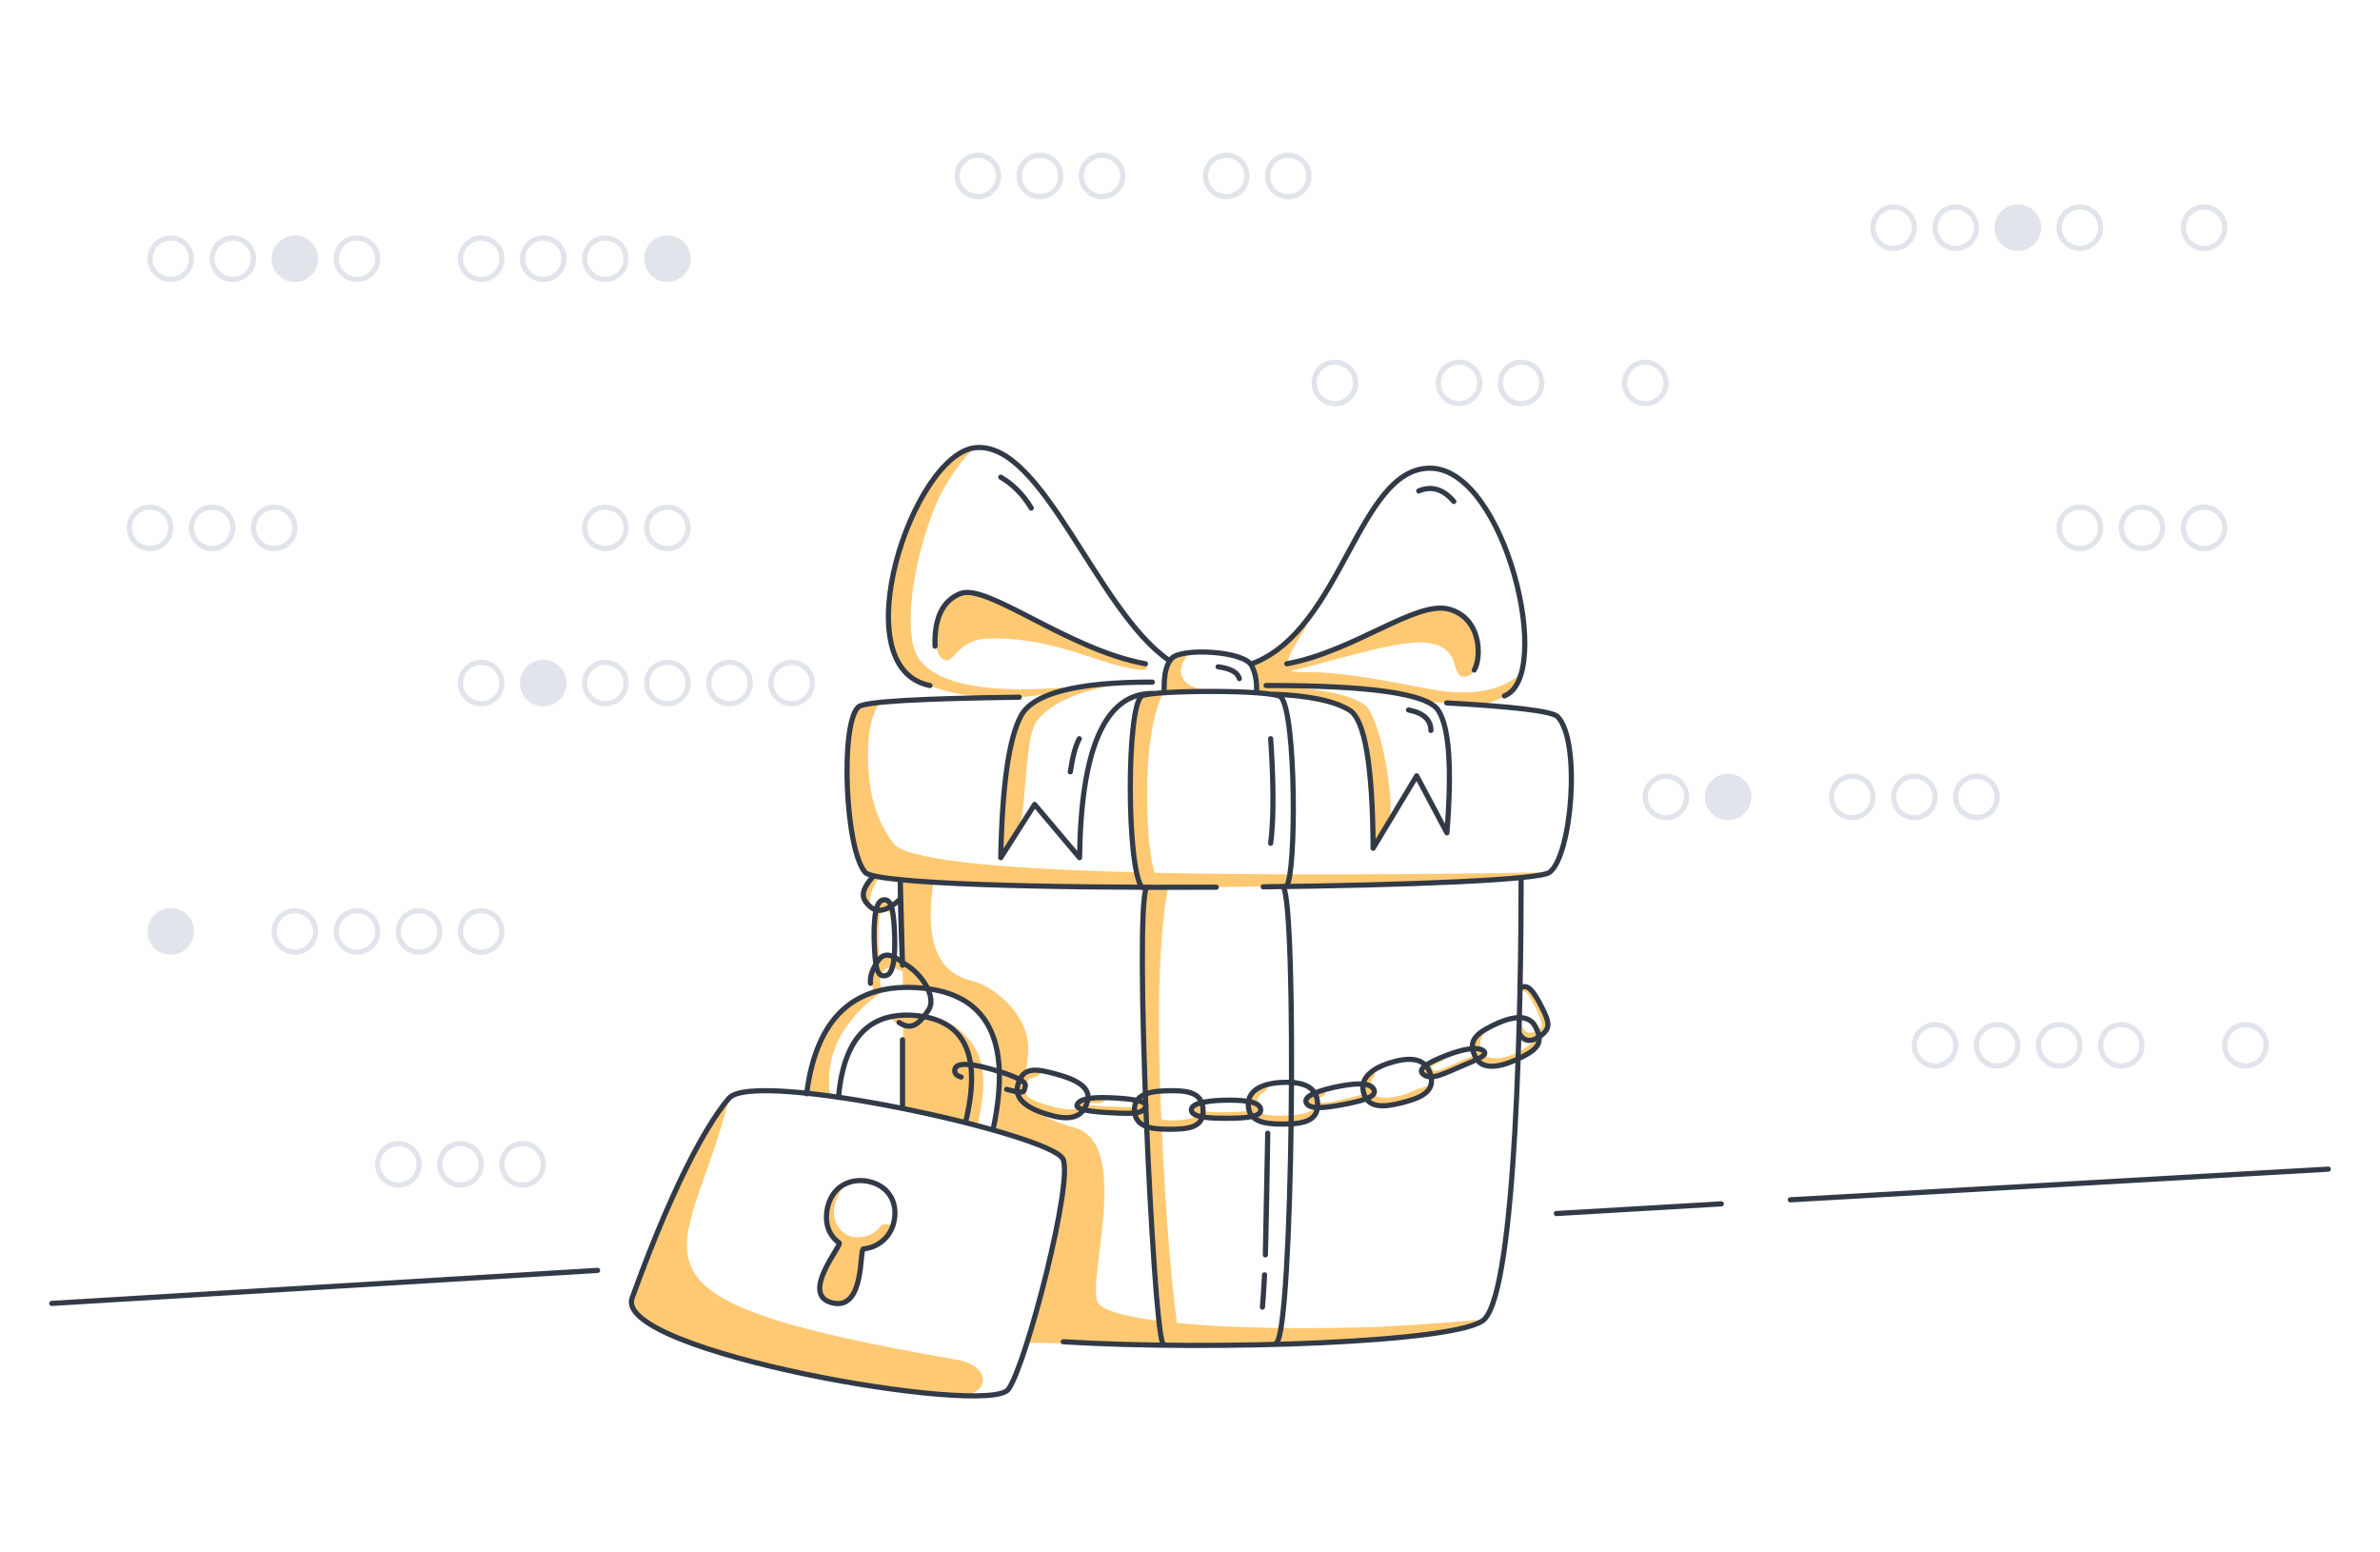 <svg width="460" height="300" fill="none" xmlns="http://www.w3.org/2000/svg"><path d="M33 184a4 4 0 1 0 0-8 4 4 0 0 0 0 8Z" fill="#E1E4EA" stroke="#E1E4EA"/><path d="M93 136a4 4 0 1 0 0-8 4 4 0 0 0 0 8ZM33 54a4 4 0 1 0 0-8 4 4 0 0 0 0 8ZM258 78a4 4 0 1 0 0-8 4 4 0 0 0 0 8ZM366 48a4 4 0 1 0 0-8 4 4 0 0 0 0 8ZM322 158a4 4 0 1 0 0-8 4 4 0 0 0 0 8ZM374 206a4 4 0 1 0 0-8 4 4 0 0 0 0 8ZM189 38a4 4 0 1 0 0-8 4 4 0 0 0 0 8ZM57 184a4 4 0 1 0 0-8 4 4 0 0 0 0 8ZM117 136a4 4 0 1 0 0-8 4 4 0 0 0 0 8ZM141 136a4 4 0 1 0 0-8 4 4 0 0 0 0 8Z" stroke="#E1E4EA"/><path d="M57 54a4 4 0 1 0 0-8 4 4 0 0 0 0 8Z" fill="#E1E4EA" stroke="#E1E4EA"/><path d="M282 78a4 4 0 1 0 0-8 4 4 0 0 0 0 8Z" stroke="#E1E4EA"/><path d="M390 48a4 4 0 1 0 0-8 4 4 0 0 0 0 8Z" fill="#E1E4EA" stroke="#E1E4EA"/><path d="M398 206a4 4 0 1 0 0-8 4 4 0 0 0 0 8ZM213 38a4 4 0 1 0 0-8 4 4 0 0 0 0 8ZM81 184a4 4 0 1 0 0-8 4 4 0 0 0 0 8ZM89 229a4 4 0 1 0 0-8 4 4 0 0 0 0 8ZM414 106a4 4 0 1 0 0-8 4 4 0 0 0 0 8ZM41 106a4 4 0 1 0 0-8 4 4 0 0 0 0 8ZM117 106a4 4 0 1 0 0-8 4 4 0 0 0 0 8ZM117 54a4 4 0 1 0 0-8 4 4 0 0 0 0 8ZM370 158a4 4 0 1 0 0-8 4 4 0 0 0 0 8ZM237 38a4 4 0 1 0 0-8 4 4 0 0 0 0 8Z" stroke="#E1E4EA"/><path d="M105 136a4 4 0 1 0 0-8 4 4 0 0 0 0 8Z" fill="#E1E4EA" stroke="#E1E4EA"/><path d="M45 54a4 4 0 1 0 0-8 4 4 0 0 0 0 8ZM378 48a4 4 0 1 0 0-8 4 4 0 0 0 0 8Z" stroke="#E1E4EA"/><path d="M334 158a4 4 0 1 0 0-8 4 4 0 0 0 0 8Z" fill="#E1E4EA" stroke="#E1E4EA"/><path d="M386 206a4 4 0 1 0 0-8 4 4 0 0 0 0 8ZM201 38a4 4 0 1 0 0-8 4 4 0 0 0 0 8ZM69 184a4 4 0 1 0 0-8 4 4 0 0 0 0 8ZM77 229a4 4 0 1 0 0-8 4 4 0 0 0 0 8ZM402 106a4 4 0 1 0 0-8 4 4 0 0 0 0 8ZM29 106a4 4 0 1 0 0-8 4 4 0 0 0 0 8ZM129 136a4 4 0 1 0 0-8 4 4 0 0 0 0 8ZM153 136a4 4 0 1 0 0-8 4 4 0 0 0 0 8ZM69 54a4 4 0 1 0 0-8 4 4 0 0 0 0 8ZM105 54a4 4 0 1 0 0-8 4 4 0 0 0 0 8ZM294 78a4 4 0 1 0 0-8 4 4 0 0 0 0 8ZM402 48a4 4 0 1 0 0-8 4 4 0 0 0 0 8ZM358 158a4 4 0 1 0 0-8 4 4 0 0 0 0 8ZM410 206a4 4 0 1 0 0-8 4 4 0 0 0 0 8ZM93 184a4 4 0 1 0 0-8 4 4 0 0 0 0 8ZM101 229a4 4 0 1 0 0-8 4 4 0 0 0 0 8ZM426 106a4 4 0 1 0 0-8 4 4 0 0 0 0 8ZM53 106a4 4 0 1 0 0-8 4 4 0 0 0 0 8ZM129 106a4 4 0 1 0 0-8 4 4 0 0 0 0 8ZM93 54a4 4 0 1 0 0-8 4 4 0 0 0 0 8Z" stroke="#E1E4EA"/><path d="M129 54a4 4 0 1 0 0-8 4 4 0 0 0 0 8Z" fill="#E1E4EA" stroke="#E1E4EA"/><path d="M318 78a4 4 0 1 0 0-8 4 4 0 0 0 0 8ZM426 48a4 4 0 1 0 0-8 4 4 0 0 0 0 8ZM382 158a4 4 0 1 0 0-8 4 4 0 0 0 0 8ZM434 206a4 4 0 1 0 0-8 4 4 0 0 0 0 8ZM249 38a4 4 0 1 0 0-8 4 4 0 0 0 0 8Z" stroke="#E1E4EA"/><path fill-rule="evenodd" clip-rule="evenodd" d="M252.213 216.48c2.518-.591 1.581-2.443 2.281-2.815.368-.196-.477 1.051-2.444 1.504-2.94.679-8.034.528-8.382-.169-2.226-4.466 1.949-3.227 1.126-5.303-3.198 1.63-4.089 2.712-2.595 5.644 1.494 2.931 8.187 1.568 10.014 1.139Z" fill="#FFC973"/><path fill-rule="evenodd" clip-rule="evenodd" d="M241.213 215.778c2.519-.256 1.581-1.059 2.281-1.22.368-.085-.436-.04-2.403.156-2.94.295-7.912.302-8.259 0-2.226-1.935 1.786-.976.963-1.876-3.199.706-4.089 1.175-2.596 2.446 1.494 1.271 8.187.68 10.014.494ZM218.217 214.989c2.584.044 2.194-.663 2.968-.72.409-.03-.184-.245-2.199-.281-3.014-.055-8.355-.272-8.465-.538-.349-.843 2.626.578 3.268-1.139-3.524.237-5.995.49-5.367 1.609.628 1.12 7.921 1.038 9.795 1.069Z" fill="#FFC973"/><path fill-rule="evenodd" clip-rule="evenodd" d="M206.072 215.676c2.579.216 2.26-1.835 3.04-1.973.411-.072-.779.852-2.789.676-3.006-.263-7.804-1.981-7.919-2.751-.737-4.935 2.85-2.466 2.709-4.695-3.545.561-4.727 1.315-4.212 4.565.515 3.25 7.302 4.021 9.171 4.178ZM169.319 186.159c.275 2.851 1.214 1.831 1.394 2.627.096.419-.523-.559-.734-2.785-.315-3.328-.194-9.068.159-9.446 2.262-2.422 1.603 2.261 2.653 1.374-.79-3.638-1.326-4.664-2.811-3.037-1.486 1.626-.86 9.199-.661 11.267ZM230.213 217.48c2.518-.591 1.581-2.443 2.281-2.815.368-.196-.477 1.051-2.444 1.504-2.94.679-6.713.266-7.061-.431-2.226-4.465.628-2.965-.195-5.041-3.198 1.63-4.089 2.712-2.595 5.644 1.494 2.931 8.187 1.568 10.014 1.139ZM290.991 205.695c2.519-.591 5.486-3.163 6.186-3.535.368-.196.848-2.12-.836-.771-5.695 4.563-9.484 2.956-9.831 2.259-2.226-4.465 4.863-6.943 1.665-5.313-3.199 1.63-4.469 3.073-2.975 6.005 1.493 2.932 3.965 1.784 5.791 1.355ZM221.399 128.274c-9.178-2.926-15.467-5.335-18.869-7.226-5.103-2.836-12.839-6.56-15.562-6.56-1.152 0-4.458 1.914-5.403 4.589-1.669 4.727-.436 8.535 1.518 8.535 1.332 0 2.424-3.984 7.74-4.201 10.232-.418 18.745 3.378 24.059 4.863 5.543 1.548 7.715 1.548 6.517 0Z" fill="#FFC973"/><path fill-rule="evenodd" clip-rule="evenodd" d="M188.28 86.478c-3.466 1.404-6.61 4.31-9.431 8.72-3.526 5.511-6.237 15.429-6.523 17.214-1.201 7.488.268 15.01 2.331 17.022 5.005 4.88 16.004 5.775 22.343 5.297 4.226-.319 8.494-1.07 12.805-2.255-17.933 1.877-28.712.078-32.338-5.398-2.635-3.979-1.699-16.03 2.774-27.962 1.73-4.614 4.409-8.826 8.039-12.638ZM230 126c-2.232.289-3.565.838-4 1.647-.436.809-.771 2.799-1.006 5.97l16.979.468c-7.064.009-11.328-.749-12.793-2.273-1.465-1.523-1.192-3.461.82-5.812Z" fill="#FFC973"/><path fill-rule="evenodd" clip-rule="evenodd" d="M219.149 131.812c-11.832.765-18.927 2.78-21.285 6.046-2.358 3.265-3.839 12.433-4.443 27.504.85-1.006 1.908-2.501 3.176-4.485 1.901-2.977 1.282-18.202 3.778-21.503 2.892-3.827 9.15-6.347 18.774-7.562ZM242.89 133.766c12.092 1.557 18.603 3.077 19.534 4.559.931 1.483 1.922 10.016 2.972 25.598a77.084 77.084 0 0 0 2.946-5.148c1.479-2.814-1.377-20.097-4.527-22.507-2.881-2.204-9.856-3.468-20.925-3.791v1.289ZM247.949 129.476c-1.021-1.085 1.974-1.419 5.811-2.647 4.392-1.405 9.886-3.699 12.735-5.149 5.338-2.716 14.732-6.8 17.545-1.409 2.813 5.391 1.848 10.492-1.027 10.492-2.876 0-.217-5.868-7.444-6.568-7.227-.7-26.408 6.568-27.62 5.281Z" fill="#FFC973"/><path fill-rule="evenodd" clip-rule="evenodd" d="M254.331 117.088c-2.733 3.903-4.779 6.413-6.138 7.529-1.359 1.116-3.432 2.335-6.219 3.656l1.282 4.203c9.937.4 16.182.601 18.733.601 2.551 0 7.14.841 13.767 2.524l10.471.678c2.547-.7 4.296-1.431 5.246-2.194.951-.762 1.86-2.163 2.727-4.202-3.25 3.18-8.211 4.425-14.882 3.734-4.13-.428-18.776-4.053-27.636-3.734-4.441.16-3.011-2.68 0-7.504.627-1.005 1.51-2.768 2.649-5.291ZM170.151 135.613c-2.312.072-3.741.416-4.287 1.034-.365.412-2.126 6.239-2.153 13.082-.034 8.527 1.18 17.93 4.107 19.342 2.928 1.411 33.696 2.42 57.176 2.404 11.602-.008 39.747-.275 64.092-1.476 4.277-.212 7.745-.682 10.404-1.412-80.933 1.281-123.208-.596-126.826-5.631-2.214-3.083-5.326-8.09-4.846-19.079.154-3.518.932-6.273 2.333-8.264Z" fill="#FFC973"/><path fill-rule="evenodd" clip-rule="evenodd" d="m180.375 170.825-6.156-.825.282 20.552c4.876.508 8.174 1.056 9.891 1.643 1.027.351 5.669 2.827 7.745 7.955 2.377 5.875.436 13.437 0 17.784 5.907 2.905 9.15 3.367 13.365 6.066 0 8.175-2.255 20-6.766 35.476 28.914.575 48.854.575 59.821 0 10.967-.574 20.341-2.067 28.122-4.476-10.685.903-18.623 1.413-23.814 1.531-31.83.723-48.418-1.75-50.559-4.649-2.61-3.535 6.693-30.79-4.572-33.948-13.57-3.804-8.998-8.465-8.998-15.24 0-6.776-6.599-12.142-11.035-13.197-6.527-1.554-8.97-7.778-7.326-18.672ZM224.711 134.084c-2.208 0-3.541.13-4 .391-.688.391-2.25 9.305-2.25 18.07 0 5.844.75 12.154 2.25 18.93h3.414c-1.604-3.306-2.406-9.283-2.406-17.931 0-8.647.997-15.134 2.992-19.46Z" fill="#FFC973"/><path fill-rule="evenodd" clip-rule="evenodd" d="M225.771 171.477h-4.186c-1.445 0-.96 13.719.083 40.871.695 18.101 1.814 33.985 3.356 47.652h3.121c-1.589-9.261-2.825-24.015-3.708-44.262-.883-20.246-.438-35 1.334-44.261ZM170.242 191.805c0-.998-7.809 2.327-10.756 7.88-2.948 5.552-3.577 9.585-3.577 11.087 0 .397 1.505.721 4.514.971-1.07-7.738 2.202-14.384 9.819-19.938ZM174.533 196.314v17.684c0 .398 4.034 1.331 12.101 2.8 1.674-6.669 1.378-11.92-.887-15.753-2.264-3.834-6.002-5.411-11.214-4.731Z" fill="#FFC973"/><path fill-rule="evenodd" clip-rule="evenodd" d="M183.333 197.59c8.726 5.262 6.889 12.958 5.716 19.534-.039.222-.796.038-2.269-.55 2.058-8.679.909-15.007-3.447-18.984ZM163.054 229.28c-2.526 1.686-3.676 3.74-3.451 6.162.153 1.645 1.344 3.869 2.611 4.737.725.497-6.788 9.964-1.376 11.592 5.945 1.788 5.293-10.353 6.026-10.428a6.42 6.42 0 0 0 .781-.128c2.252-.511 3.744-1.993 4.476-4.446-.487-.261-1.071-.261-1.753 0-.346.132-1.204 2.475-5.145 2.301-2.614-.116-4.962-3.436-3.688-6.755.849-2.213 1.355-3.225 1.519-3.035Z" fill="#FFC973"/><path fill-rule="evenodd" clip-rule="evenodd" d="M183.238 269.749c8.647.739 8.647-5.782 1.833-6.961-70.659-12.222-51.864-18.774-44.176-50.559-2.934 3.393-9.583 13.315-18.725 38.603-3.741 10.35 51.958 18.917 61.068 18.917ZM282.707 205.955c2.387-.841 3.663-2.059 4.306-2.374.338-.165-2.463.4-4.306 1.26-2.556 1.195-4.981 2.278-5.386 2.089-2.596-1.21 4-2.089.846-2.428-2.944 1.412-4.265 2.645-2.529 3.432 1.736.786 5.339-1.369 7.069-1.979ZM272.631 212.54c2.519-.591 3.425-2.408 4.125-2.78.368-.195-2.129.303-4.125 1.268-2.77 1.339-6.348 1.348-6.695.651-2.226-4.466.495-2.751-.328-4.827-3.198 1.63-2.902 2.555-1.408 5.487 1.494 2.932 6.604.63 8.431.201Z" fill="#FFC973"/><path fill-rule="evenodd" clip-rule="evenodd" d="M262.419 212.799c2.458-.612 2.402-1.046 3.072-1.307.352-.138-.147-.474-2.066 0-2.87.708-7.88 2.169-8.827 1.393-.948-.775 2.446-.822 1.379-2.13-3.066 1.164-4.218 2.102-2.557 3.187s7.217-.7 8.999-1.143ZM296.962 192.801c-.765-2.472-3.12-2.405-3.176-1.819-.13 1.364.697-.353 1.799 1.57 1.529 2.67 2.889 5.522 2.277 6.011-4.082 3.266-3.36-2.364-4.434.195 1.848 3.077 2.01 2.759 4.83 1.064 2.821-1.695-.741-5.229-1.296-7.021ZM170.445 191.189c-.35-1.113-.418-1.965-.203-2.554 1.096-3.007 3.718-.963 4.702-.704.551.145.516-.64-.407-2.279-3.374-1.228-4.772-1.142-5.898 1.95-.346.95-.265 2.341.241 4.173l1.565-.586ZM175.274 196.828c-3.373-1.228-2.082-.405-2.445-.405-2.398 0 3.639 3.646 2.445.405ZM166.854 172.14c-1.043 2.368 1.417 2.062 1.293 2.845-.066.412-.239-1.462.582-3.305 1.228-2.757 1.436-2.011 2.202-1.869 3.27.607 2.537.309-2.202-.892a16.686 16.686 0 0 0-1.875 3.221Z" fill="#FFC973"/><path d="M173.754 197.591c2.596 1.75 4.089-.009 5.699-2.396 1.61-2.387-1.146-6.611-3.742-8.362-2.596-1.751-4.45-3.477-6.06-1.09-1.073 1.592-1.544 3.017-1.412 4.277" stroke="#323A48" stroke-linecap="round"/><path clip-rule="evenodd" d="M169.028 183.487c.22 4.017.658 5.46 2.299 5.008 1.64-.452 1.747-5.063 1.527-9.081-.22-4.017-.683-5.92-2.323-5.468-1.641.452-1.723 5.523-1.503 9.541Z" stroke="#323A48"/><path d="M194.563 210.515c3.632.973 3.302.512 3.61-.639.308-1.151-3.705-2.492-7.337-3.466-3.632-.973-5.945-.997-6.253.154-.206.767.189 1.289 1.185 1.566" stroke="#323A48" stroke-linecap="round"/><path clip-rule="evenodd" d="M203.512 215.641c3.483.869 5.909.246 6.705-2.946.796-3.193-3.864-4.59-7.347-5.459-3.484-.868-5.389-.612-6.185 2.58-.796 3.193 3.344 4.957 6.827 5.825Z" stroke="#323A48"/><path clip-rule="evenodd" d="M216.402 215.119c3.57.13 4.71-.205 5.054-1.339.344-1.135-3.593-1.525-7.163-1.655-3.571-.131-5.784.285-6.128 1.419-.344 1.134 4.667 1.445 8.237 1.575ZM294.174 204.258c3.198-1.63 4.102-2.887 2.609-5.819-1.494-2.932-5.41-1.732-8.608-.103-3.199 1.63-4.469 3.073-2.975 6.005 1.493 2.932 5.775 1.547 8.974-.083Z" stroke="#323A48"/><path d="M293.536 199.583c.907 1.61 2.17 1.901 3.788.872 2.426-1.543 2.284-2.644.604-5.942-1.681-3.298-2.698-4.297-3.928-3.67" stroke="#323A48"/><path clip-rule="evenodd" d="M282.211 206.145c3.099-1.332 5.848-2.29 4.354-3.186-1.494-.897-5.207.184-8.305 1.516-3.098 1.331-4.409 2.41-2.915 3.307 1.494.897 3.768-.305 6.866-1.637Z" stroke="#323A48"/><path clip-rule="evenodd" d="M270.825 213.136c3.484-.869 6.524-2.039 5.728-5.232-.796-3.193-3.381-3.677-6.864-2.809-3.484.869-6.966 2.735-6.17 5.928.796 3.193 3.823 2.981 7.306 2.113Z" stroke="#323A48"/><path clip-rule="evenodd" d="M259.515 213.467c3.512-.662 6.61-1.428 6.066-2.824-.543-1.395-3.064-1.419-6.576-.756-3.512.662-7.1 1.78-6.557 3.175.544 1.396 3.555 1.068 7.067.405Z" stroke="#323A48"/><path clip-rule="evenodd" d="M247.845 217.227c3.59 0 6.824-.4 6.824-3.691 0-3.29-2.392-4.386-5.982-4.386-3.589 0-7.42.969-7.42 4.259 0 3.291 2.988 3.818 6.578 3.818Z" stroke="#323A48"/><path clip-rule="evenodd" d="M236.845 216.103c3.59 0 6.824-.174 6.824-1.6 0-1.426-2.392-1.901-5.982-1.901-3.589 0-7.42.419-7.42 1.846 0 1.426 2.988 1.655 6.578 1.655Z" stroke="#323A48"/><path clip-rule="evenodd" d="M225.845 218.227c3.59 0 6.686-.209 6.686-3.499s-2.364-3.955-5.954-3.955c-3.589 0-7.31.346-7.31 3.636 0 3.291 2.988 3.818 6.578 3.818Z" stroke="#323A48"/><path d="M168.82 169.254c-2.307 2.75-2.716 4.204-.511 6.054 1.644 1.38 3.767.236 5.697-1.574" stroke="#323A48"/><path d="M205.502 259.291c28.84 1.768 76.851.193 81.381-4.329C293.124 248.733 294 193.023 294 170m-120 0c0 3.655.14 9.523.436 16.527L174 170Zm.436 30.93V214v-13.07Z" stroke="#323A48" stroke-linecap="round" stroke-linejoin="round"/><path d="M197 134.73c-18.647.258-30.002.802-31.136 1.917-3.508 3.451-2.499 27.553 1.36 31.94 1.967 2.237 35.181 3.044 67.844 2.864m9.082-.075c28.032-.313 53.416-1.339 55.34-2.789 4.348-3.274 6.093-25.507 1.551-30.1-1.102-1.114-9.413-1.999-21.423-2.651M224.998 133.766c-.053-3.709.434-5.352 1.461-6.529 1.811-2.074 13.966-1.489 15.444 1.373.792 1.531.986 3.04.986 4.969M226 127.646c-14.024-9.555-24.397-42.426-37.474-41.13-12.076 1.196-25.935 42.556-8.789 45.96M241.973 128.274c17.489-6.572 20.493-37.797 34.402-37.797 14.528 0 24.119 40.214 14.393 44" stroke="#323A48" stroke-linecap="round" stroke-linejoin="round"/><path d="M221.399 128.274c-14.934-2.695-30.609-15.598-35.768-13.571-3.44 1.352-5.076 4.738-4.908 10.16M248.711 128.273c13.058-2.389 25.011-12.304 31.354-10.551 6.344 1.754 6.28 9.384 4.875 11.754M221.586 171.479c-2.437 5.11 1.319 84.743 3.125 87.996M248.028 171.375c2.63 3.702 1.896 85.796-1.317 88.1" stroke="#323A48" stroke-linecap="round" stroke-linejoin="round"/><path clip-rule="evenodd" d="M194.873 268.502c3.442-4.612 12.747-40.637 10.538-44.587-2.727-4.876-59.594-17.379-64.516-11.685-2.934 3.394-9.583 13.316-18.725 38.604-3.741 10.35 68.754 22.961 72.703 17.668Z" stroke="#323A48" stroke-linejoin="round"/><path clip-rule="evenodd" d="M172.721 236.343c-.745 2.93-3.149 4.739-5.84 5.006-.8.079.313 12.015-6.044 10.421-6.357-1.594 1.995-11.157 1.351-11.608-2.041-1.426-2.948-3.952-2.192-7.018 1.137-4.469 5.164-5.651 8.433-4.694 3.383.958 5.259 4.092 4.292 7.893Z" stroke="#323A48" stroke-linecap="round" stroke-linejoin="round"/><path d="M155.909 211.37c1.859-14.726 9.227-21.542 22.104-20.448 12.877 1.094 17.542 10.098 13.997 27.012" stroke="#323A48" stroke-linecap="round" stroke-linejoin="round"/><path d="M162.104 211.69c1.067-11.305 6.188-16.434 15.362-15.387 9.175 1.047 12.23 7.879 9.168 20.496M346.026 231.862 450 225.936M10 251.881l105.5-6.382L10 251.881Zm290.815-17.368 31.869-1.869-31.869 1.869ZM244.711 132.475c20.01-.022 31.089 1.56 33.235 4.746 2.147 3.186 2.717 11.094 1.709 23.726l-5.842-11.022-8.417 13.996c-.093-16.014-1.62-24.914-4.583-26.7-2.963-1.786-7.837-2.806-14.621-3.062M222.711 131.813c-14.574-.009-23.031 2.16-25.372 6.506-2.341 4.346-3.647 13.488-3.918 27.427l6.551-10.293 8.681 10.293c.27-21.164 4.956-31.746 14.058-31.746" stroke="#323A48" stroke-linecap="round" stroke-linejoin="round"/><path d="M248.711 171.162c1.827-2.688 1.827-32.98-1.102-36.431-1.285-1.513-25.032-1.371-26.898-.255-3 1.795-3 33.176 0 37M274.211 94.869c2.492-1.031 4.75-.353 6.773 2.035M193.421 92.213c2.37 1.388 4.336 3.377 5.899 5.969M272.24 137.205c2.882.56 4.323 1.877 4.323 3.951M208.6 142.756c-.717 1.319-1.295 3.453-1.734 6.403M235.436 128.859c2.426.322 3.792 1.084 4.096 2.286" stroke="#323A48" stroke-linecap="round" stroke-linejoin="round"/><path d="M245.592 142.756c.587 8.772.587 15.506 0 20.201M244.407 246.362a198.902 198.902 0 0 1-.407 6.229M245.025 219c-.192 12.226-.345 20.059-.46 23.499l.46-23.499Z" stroke="#323A48" stroke-linecap="round" stroke-linejoin="round"/></svg>